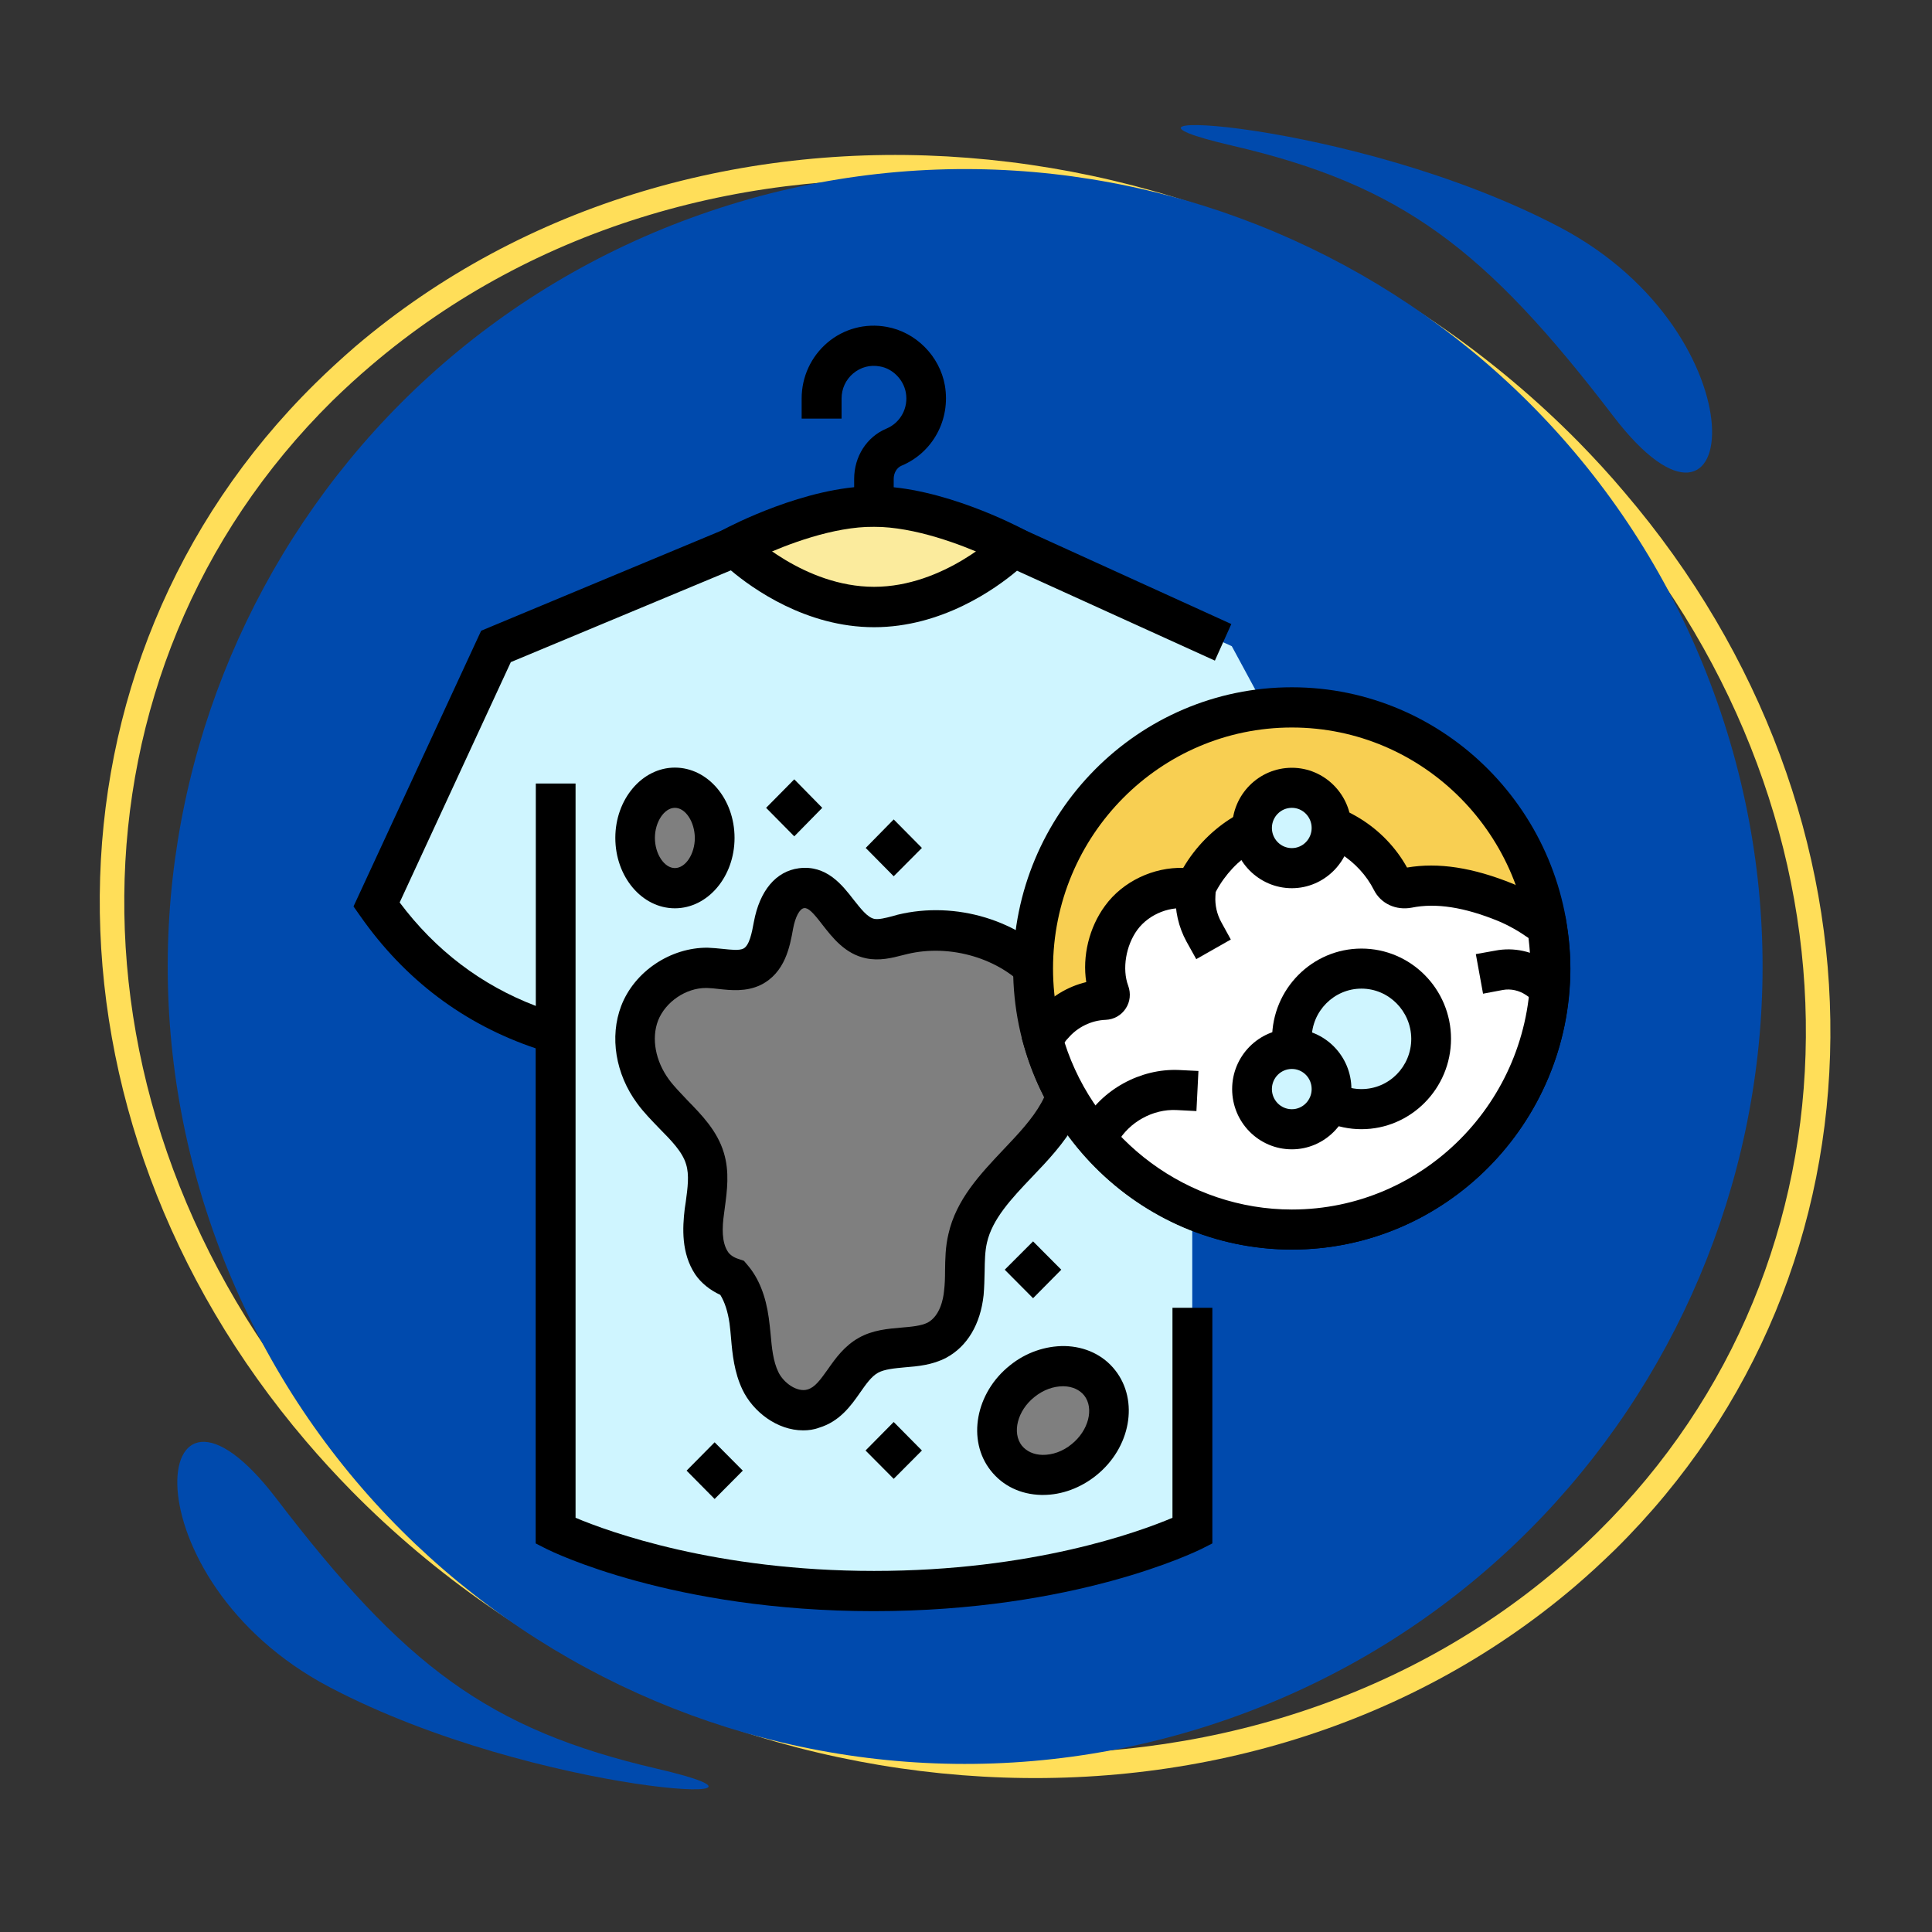 <svg xmlns="http://www.w3.org/2000/svg" xmlns:xlink="http://www.w3.org/1999/xlink" width="60" zoomAndPan="magnify" viewBox="0 0 45 45" height="60" preserveAspectRatio="xMidYMid meet" version="1.0"><rect x="0" y="0" width="45" height="45" fill="#333333" stroke="none"/><defs><clipPath id="46631a9526"><path d="M 18 7.539 L 23 7.539 L 23 13 L 18 13 Z M 18 7.539 " clip-rule="nonzero"/></clipPath><clipPath id="e97435e543"><path d="M 8.156 12 L 32 12 L 32 37.539 L 8.156 37.539 Z M 8.156 12 " clip-rule="nonzero"/></clipPath><clipPath id="f620315c9e"><path d="M 8.156 12 L 29 12 L 29 37.539 L 8.156 37.539 Z M 8.156 12 " clip-rule="nonzero"/></clipPath><clipPath id="9861d10150"><path d="M 24 16 L 36.656 16 L 36.656 29 L 24 29 Z M 24 16 " clip-rule="nonzero"/></clipPath><clipPath id="baa4d7e2b8"><path d="M 23 16 L 36.656 16 L 36.656 30 L 23 30 Z M 23 16 " clip-rule="nonzero"/></clipPath><clipPath id="6623157003"><path d="M 24 19 L 36.656 19 L 36.656 29 L 24 29 Z M 24 19 " clip-rule="nonzero"/></clipPath><clipPath id="a49cca5649"><path d="M 23 18 L 36.656 18 L 36.656 30 L 23 30 Z M 23 18 " clip-rule="nonzero"/></clipPath><clipPath id="6a4c6ef06d"><path d="M 34 22 L 36.656 22 L 36.656 24 L 34 24 Z M 34 22 " clip-rule="nonzero"/></clipPath></defs><path fill="#ffde59" d="M 8.273 8.074 C 7.953 8.352 7.641 8.637 7.344 8.93 C 4.031 12.195 2.359 16.457 2.324 20.855 C 2.289 25.25 3.891 29.773 7.125 33.566 C 7.461 33.961 7.82 34.352 8.191 34.73 C 12.113 38.707 17.262 40.945 22.41 41.348 C 27.57 41.754 32.734 40.316 36.684 36.949 C 37.008 36.672 37.316 36.387 37.617 36.094 C 40.926 32.828 42.602 28.566 42.633 24.164 C 42.668 19.773 41.07 15.25 37.832 11.461 C 37.496 11.062 37.137 10.672 36.766 10.293 C 32.844 6.316 27.695 4.078 22.547 3.676 C 17.387 3.27 12.227 4.707 8.273 8.074 Z M 7.742 9.336 C 8.031 9.055 8.332 8.777 8.645 8.512 C 12.477 5.242 17.488 3.852 22.5 4.246 C 27.52 4.641 32.535 6.82 36.359 10.695 C 36.723 11.066 37.07 11.445 37.398 11.832 C 40.543 15.516 42.098 19.906 42.062 24.16 C 42.031 28.414 40.414 32.531 37.215 35.684 C 36.926 35.969 36.625 36.246 36.312 36.512 C 32.484 39.781 27.469 41.172 22.457 40.777 C 17.438 40.387 12.422 38.203 8.602 34.328 C 8.238 33.957 7.887 33.578 7.559 33.191 C 4.414 29.508 2.859 25.117 2.895 20.863 C 2.93 16.613 4.547 12.492 7.742 9.336 " fill-opacity="1" fill-rule="nonzero"/><path fill="#004aad" d="M 16.328 4.992 C 6.652 8.391 1.562 18.988 4.961 28.664 C 8.359 38.34 18.957 43.43 28.633 40.031 C 38.309 36.633 43.398 26.035 40 16.359 C 36.602 6.684 26 1.594 16.328 4.992 " fill-opacity="1" fill-rule="evenodd"/><path fill="#004aad" d="M 15.312 41.199 C 11.355 40.281 9.41 38.793 6.43 34.895 C 3.445 30.996 2.875 36.785 7.691 39.305 C 12.508 41.828 19.27 42.117 15.312 41.199 " fill-opacity="1" fill-rule="evenodd"/><path fill="#004aad" d="M 28.695 3.391 C 32.652 4.309 34.598 5.797 37.578 9.695 C 40.562 13.594 41.133 7.809 36.316 5.285 C 31.5 2.762 24.738 2.473 28.695 3.391 " fill-opacity="1" fill-rule="evenodd"/><path fill="#fbeb9d" d="M 20.352 15.039 C 22.727 15.039 23.598 12.734 23.598 12.734 C 23.598 12.734 21.84 11.801 20.352 11.801 C 18.863 11.801 17.109 12.734 17.109 12.734 C 17.109 12.734 17.98 15.039 20.352 15.039 Z M 20.352 15.039 " fill-opacity="1" fill-rule="nonzero"/><path fill="#000000" d="M 20.352 15.508 C 17.688 15.508 16.715 13.008 16.676 12.898 L 16.527 12.512 L 16.887 12.316 C 16.961 12.277 18.762 11.324 20.348 11.324 C 21.938 11.324 23.734 12.277 23.812 12.316 L 24.172 12.512 L 24.027 12.898 C 23.992 13.008 23.016 15.508 20.352 15.508 Z M 17.734 12.953 C 18.07 13.539 18.879 14.574 20.359 14.574 C 21.836 14.574 22.645 13.539 22.98 12.953 C 22.402 12.691 21.309 12.27 20.359 12.27 C 19.406 12.262 18.309 12.691 17.734 12.953 Z M 17.734 12.953 " fill-opacity="1" fill-rule="nonzero"/><g clip-path="url(#46631a9526)"><path fill="#000000" d="M 20.816 12.262 L 19.895 12.262 L 19.895 11.156 C 19.895 10.633 20.188 10.176 20.645 9.984 C 20.973 9.848 21.164 9.5 21.098 9.141 C 21.043 8.84 20.793 8.586 20.496 8.535 C 20.266 8.492 20.047 8.551 19.871 8.699 C 19.699 8.844 19.602 9.055 19.602 9.281 L 19.602 9.75 L 18.672 9.75 L 18.672 9.281 C 18.672 8.777 18.891 8.305 19.273 7.98 C 19.656 7.656 20.156 7.523 20.652 7.613 C 21.332 7.734 21.887 8.293 22.008 8.977 C 22.145 9.773 21.727 10.543 20.996 10.848 C 20.887 10.895 20.816 11.016 20.816 11.156 Z M 20.816 12.262 " fill-opacity="1" fill-rule="nonzero"/></g><g clip-path="url(#e97435e543)"><path fill="#cff5ff" d="M 12.938 18.719 L 12.938 24.074 C 11.215 23.57 9.82 22.57 8.766 21.066 L 11.543 15.051 L 17.105 12.734 C 17.105 12.734 18.496 14.129 20.348 14.129 C 22.203 14.129 23.594 12.734 23.594 12.734 L 28.691 15.051 L 31.941 21.066 C 31.027 22.555 29.57 23.488 27.77 24.078 L 27.77 18.719 L 27.77 35.656 C 27.77 35.656 24.988 37.059 20.352 37.059 C 15.719 37.059 12.938 35.656 12.938 35.656 Z M 12.938 18.719 " fill-opacity="1" fill-rule="nonzero"/></g><g clip-path="url(#f620315c9e)"><path fill="#000000" d="M 20.352 37.527 C 15.664 37.527 12.848 36.137 12.73 36.078 L 12.477 35.949 L 12.477 24.418 C 10.805 23.855 9.43 22.82 8.391 21.336 L 8.234 21.113 L 11.207 14.691 L 17.223 12.184 L 17.438 12.406 C 17.449 12.418 18.727 13.668 20.359 13.668 C 21.988 13.668 23.266 12.418 23.277 12.406 L 23.504 12.18 L 28.68 14.535 L 28.297 15.387 L 23.688 13.293 C 23.184 13.719 21.934 14.609 20.359 14.609 C 18.777 14.609 17.523 13.707 17.023 13.285 L 11.898 15.422 L 9.309 21.02 C 10.145 22.137 11.211 22.945 12.48 23.43 L 12.48 18.25 L 13.406 18.25 L 13.406 35.352 C 14.184 35.68 16.684 36.59 20.359 36.59 C 24.051 36.59 26.535 35.68 27.309 35.352 L 27.309 30.461 L 28.238 30.461 L 28.238 35.949 L 27.984 36.078 C 27.859 36.137 25.043 37.527 20.352 37.527 Z M 20.352 37.527 " fill-opacity="1" fill-rule="nonzero"/></g><path fill="#7f7f7f" d="M 24.301 22.762 C 23.535 21.891 22.195 21.488 21.016 21.77 C 20.77 21.832 20.508 21.918 20.262 21.867 C 19.566 21.715 19.375 20.602 18.668 20.691 C 18.266 20.746 18.086 21.176 18.016 21.547 C 17.949 21.914 17.875 22.348 17.512 22.52 C 17.199 22.676 16.82 22.555 16.473 22.547 C 15.777 22.527 15.133 23.004 14.898 23.605 C 14.668 24.207 14.82 24.898 15.211 25.426 C 15.605 25.961 16.23 26.367 16.418 26.988 C 16.539 27.387 16.457 27.812 16.406 28.223 C 16.352 28.633 16.34 29.078 16.574 29.43 C 16.684 29.59 16.867 29.719 17.066 29.781 C 17.293 30.051 17.402 30.422 17.449 30.77 C 17.512 31.242 17.504 31.738 17.715 32.172 C 17.922 32.609 18.449 32.973 18.941 32.824 C 19.543 32.645 19.688 31.883 20.227 31.582 C 20.699 31.32 21.344 31.484 21.82 31.23 C 22.223 31.02 22.402 30.562 22.445 30.141 C 22.492 29.711 22.441 29.281 22.535 28.859 C 22.801 27.703 24.07 26.98 24.652 25.926 C 25.207 24.922 25.066 23.633 24.301 22.762 Z M 24.301 22.762 " fill-opacity="1" fill-rule="nonzero"/><path fill="#000000" d="M 18.707 33.316 C 18.102 33.316 17.539 32.883 17.293 32.367 C 17.102 31.965 17.059 31.543 17.027 31.164 C 17.016 31.047 17.008 30.938 16.992 30.824 C 16.953 30.551 16.879 30.324 16.777 30.16 C 16.539 30.051 16.328 29.883 16.191 29.68 C 15.867 29.188 15.895 28.605 15.949 28.152 L 15.973 27.992 C 16.016 27.672 16.059 27.367 15.98 27.117 C 15.895 26.828 15.633 26.562 15.359 26.285 C 15.184 26.102 14.996 25.914 14.84 25.699 C 14.336 25.016 14.195 24.148 14.469 23.43 C 14.777 22.625 15.621 22.066 16.484 22.074 C 16.602 22.078 16.719 22.09 16.84 22.102 C 17.031 22.121 17.211 22.145 17.316 22.094 C 17.453 22.023 17.512 21.734 17.559 21.473 C 17.695 20.742 18.074 20.293 18.609 20.223 C 19.25 20.141 19.617 20.613 19.883 20.957 C 20.051 21.168 20.203 21.367 20.363 21.402 C 20.465 21.422 20.621 21.383 20.785 21.34 L 20.91 21.305 C 22.262 20.977 23.766 21.434 24.645 22.441 C 25.531 23.453 25.707 24.977 25.059 26.141 C 24.789 26.625 24.406 27.031 24.031 27.422 C 23.559 27.918 23.113 28.391 22.988 28.945 C 22.941 29.148 22.938 29.371 22.934 29.613 C 22.93 29.801 22.926 29.984 22.91 30.168 C 22.836 30.848 22.527 31.363 22.039 31.625 C 21.719 31.793 21.379 31.824 21.074 31.848 C 20.832 31.871 20.605 31.891 20.453 31.973 C 20.301 32.055 20.172 32.238 20.035 32.434 C 19.824 32.738 19.559 33.109 19.078 33.254 C 18.953 33.301 18.828 33.316 18.707 33.316 Z M 16.441 23.012 C 15.973 23.012 15.5 23.336 15.328 23.77 C 15.168 24.188 15.266 24.715 15.582 25.145 C 15.699 25.305 15.855 25.461 16.016 25.633 C 16.34 25.965 16.707 26.34 16.859 26.848 C 16.996 27.297 16.934 27.738 16.883 28.125 L 16.863 28.277 C 16.82 28.582 16.805 28.934 16.957 29.16 C 17.004 29.23 17.098 29.293 17.203 29.324 L 17.328 29.367 L 17.414 29.469 C 17.672 29.77 17.836 30.184 17.906 30.695 C 17.922 30.82 17.938 30.949 17.949 31.074 C 17.977 31.395 18.008 31.707 18.129 31.957 C 18.25 32.211 18.57 32.438 18.812 32.363 C 18.98 32.312 19.098 32.152 19.281 31.895 C 19.461 31.637 19.668 31.348 20.004 31.16 C 20.328 30.977 20.684 30.949 20.996 30.922 C 21.234 30.902 21.453 30.883 21.609 30.805 C 21.898 30.648 21.973 30.242 21.988 30.074 C 22.008 29.914 22.012 29.762 22.012 29.605 C 22.016 29.324 22.02 29.039 22.09 28.746 C 22.27 27.941 22.828 27.352 23.367 26.781 C 23.711 26.418 24.039 26.074 24.254 25.688 C 24.711 24.867 24.586 23.789 23.953 23.07 C 23.301 22.324 22.137 21.977 21.125 22.223 L 21.016 22.25 C 20.777 22.312 20.484 22.387 20.168 22.32 C 19.684 22.219 19.391 21.84 19.156 21.539 C 18.938 21.254 18.828 21.141 18.73 21.152 C 18.625 21.164 18.523 21.359 18.473 21.629 C 18.398 22.051 18.285 22.66 17.719 22.941 C 17.379 23.105 17.023 23.066 16.738 23.035 C 16.648 23.023 16.559 23.016 16.469 23.012 C 16.457 23.012 16.449 23.012 16.441 23.012 Z M 16.441 23.012 " fill-opacity="1" fill-rule="nonzero"/><path fill="#7f7f7f" d="M 16.645 19.516 C 16.645 20.164 16.23 20.688 15.715 20.688 C 15.203 20.688 14.793 20.164 14.793 19.516 C 14.793 18.871 15.207 18.348 15.715 18.348 C 16.23 18.348 16.645 18.871 16.645 19.516 Z M 16.645 19.516 " fill-opacity="1" fill-rule="nonzero"/><path fill="#000000" d="M 15.719 21.156 C 14.953 21.156 14.332 20.422 14.332 19.516 C 14.332 18.613 14.957 17.879 15.719 17.879 C 16.488 17.879 17.109 18.613 17.109 19.516 C 17.109 20.422 16.484 21.156 15.719 21.156 Z M 15.719 18.816 C 15.473 18.816 15.254 19.145 15.254 19.516 C 15.254 19.891 15.473 20.219 15.719 20.219 C 15.969 20.219 16.184 19.891 16.184 19.516 C 16.18 19.145 15.969 18.816 15.719 18.816 Z M 15.719 18.816 " fill-opacity="1" fill-rule="nonzero"/><path fill="#7f7f7f" d="M 25.617 32.211 C 26.016 32.715 25.852 33.516 25.25 34 C 24.648 34.48 23.84 34.461 23.441 33.957 C 23.043 33.449 23.207 32.648 23.805 32.168 C 24.406 31.688 25.215 31.703 25.617 32.211 Z M 25.617 32.211 " fill-opacity="1" fill-rule="nonzero"/><path fill="#000000" d="M 24.297 34.82 C 24.285 34.82 24.266 34.82 24.254 34.82 C 23.773 34.809 23.355 34.609 23.074 34.25 C 22.52 33.547 22.719 32.445 23.52 31.805 C 23.895 31.5 24.352 31.348 24.797 31.352 C 25.277 31.363 25.699 31.562 25.977 31.918 C 26.531 32.625 26.336 33.723 25.531 34.367 C 25.172 34.656 24.73 34.82 24.297 34.82 Z M 24.758 32.289 C 24.531 32.289 24.297 32.375 24.094 32.539 C 23.699 32.852 23.566 33.371 23.801 33.672 C 23.91 33.805 24.078 33.883 24.281 33.887 C 24.512 33.891 24.758 33.805 24.961 33.637 C 25.355 33.32 25.488 32.805 25.254 32.504 C 25.148 32.371 24.977 32.293 24.777 32.289 C 24.77 32.289 24.762 32.289 24.758 32.289 Z M 24.758 32.289 " fill-opacity="1" fill-rule="nonzero"/><path fill="#000000" d="M 23.402 29.574 L 24.062 28.914 L 24.719 29.574 L 24.062 30.238 C 23.402 29.574 24.062 30.238 23.402 29.574 Z M 23.402 29.574 " fill-opacity="1" fill-rule="nonzero"/><path fill="#000000" d="M 15.992 34.254 L 16.645 33.594 L 17.301 34.254 L 16.645 34.914 C 15.992 34.254 16.645 34.914 15.992 34.254 Z M 15.992 34.254 " fill-opacity="1" fill-rule="nonzero"/><path fill="#000000" d="M 17.844 18.816 L 18.5 18.152 L 19.152 18.816 L 18.5 19.48 C 17.844 18.816 18.5 19.48 17.844 18.816 Z M 17.844 18.816 " fill-opacity="1" fill-rule="nonzero"/><path fill="#000000" d="M 20.164 19.75 L 20.816 19.086 L 21.473 19.75 L 20.816 20.41 C 20.164 19.75 20.816 20.41 20.164 19.75 Z M 20.164 19.75 " fill-opacity="1" fill-rule="nonzero"/><path fill="#000000" d="M 20.16 33.785 L 20.816 33.121 L 21.473 33.785 L 20.816 34.445 C 20.16 33.785 20.816 34.445 20.16 33.785 Z M 20.16 33.785 " fill-opacity="1" fill-rule="nonzero"/><g clip-path="url(#9861d10150)"><path fill="#f8cf52" d="M 36.113 22.559 C 36.113 22.957 36.078 23.352 36 23.746 C 35.922 24.137 35.809 24.516 35.656 24.887 C 35.504 25.254 35.32 25.605 35.098 25.938 C 34.879 26.27 34.629 26.578 34.352 26.859 C 34.07 27.141 33.766 27.395 33.438 27.617 C 33.105 27.84 32.762 28.023 32.395 28.18 C 32.027 28.332 31.652 28.445 31.266 28.523 C 30.875 28.602 30.484 28.641 30.09 28.641 C 29.691 28.641 29.301 28.602 28.914 28.523 C 28.523 28.445 28.148 28.332 27.781 28.18 C 27.418 28.023 27.07 27.84 26.738 27.617 C 26.41 27.395 26.105 27.141 25.828 26.859 C 25.547 26.578 25.297 26.27 25.078 25.938 C 24.855 25.605 24.672 25.254 24.52 24.887 C 24.367 24.516 24.254 24.137 24.176 23.746 C 24.102 23.352 24.062 22.957 24.062 22.559 C 24.062 22.16 24.102 21.762 24.176 21.371 C 24.254 20.98 24.367 20.598 24.52 20.23 C 24.672 19.863 24.855 19.512 25.078 19.18 C 25.297 18.848 25.547 18.539 25.828 18.258 C 26.105 17.973 26.41 17.723 26.738 17.5 C 27.07 17.277 27.418 17.09 27.781 16.938 C 28.148 16.785 28.523 16.672 28.914 16.594 C 29.301 16.516 29.691 16.477 30.09 16.477 C 30.484 16.477 30.875 16.516 31.266 16.594 C 31.652 16.672 32.027 16.785 32.395 16.938 C 32.762 17.09 33.105 17.277 33.438 17.5 C 33.766 17.723 34.07 17.973 34.352 18.258 C 34.629 18.539 34.879 18.848 35.098 19.18 C 35.32 19.512 35.504 19.863 35.656 20.23 C 35.809 20.598 35.922 20.98 36 21.371 C 36.078 21.762 36.113 22.16 36.113 22.559 Z M 36.113 22.559 " fill-opacity="1" fill-rule="nonzero"/></g><g clip-path="url(#baa4d7e2b8)"><path fill="#000000" d="M 30.09 29.105 C 26.512 29.105 23.598 26.168 23.598 22.555 C 23.598 18.945 26.508 16.008 30.09 16.008 C 33.664 16.008 36.574 18.945 36.574 22.555 C 36.574 26.168 33.664 29.105 30.09 29.105 Z M 30.09 16.945 C 27.02 16.945 24.527 19.461 24.527 22.559 C 24.527 25.652 27.02 28.172 30.09 28.172 C 33.156 28.172 35.648 25.652 35.648 22.559 C 35.648 19.461 33.156 16.945 30.09 16.945 Z M 30.09 16.945 " fill-opacity="1" fill-rule="nonzero"/></g><g clip-path="url(#6623157003)"><path fill="#ffffff" d="M 32.793 20.68 C 32.641 20.707 32.48 20.652 32.406 20.512 C 31.988 19.688 31.109 19.109 30.188 19.082 C 29.18 19.047 28.242 19.789 27.824 20.715 C 27.191 20.586 26.496 20.852 26.113 21.375 C 25.766 21.848 25.633 22.562 25.84 23.117 C 25.871 23.195 25.82 23.281 25.734 23.281 C 25.273 23.297 24.82 23.516 24.523 23.875 C 24.43 23.98 24.363 24.102 24.301 24.227 C 25.02 26.77 27.336 28.637 30.09 28.637 C 33.414 28.637 36.113 25.914 36.113 22.555 C 36.113 22.227 36.082 21.902 36.031 21.586 C 35.742 21.352 35.414 21.156 35.07 21.016 C 34.336 20.719 33.555 20.527 32.793 20.68 Z M 32.793 20.68 " fill-opacity="1" fill-rule="nonzero"/></g><g clip-path="url(#a49cca5649)"><path fill="#000000" d="M 30.09 29.105 C 27.211 29.105 24.645 27.152 23.852 24.359 L 23.801 24.188 L 23.875 24.031 C 23.953 23.859 24.055 23.707 24.164 23.574 C 24.453 23.23 24.859 22.98 25.301 22.875 C 25.207 22.273 25.367 21.602 25.738 21.098 C 26.156 20.523 26.875 20.195 27.559 20.215 C 28.137 19.227 29.191 18.586 30.203 18.613 C 31.254 18.645 32.254 19.27 32.773 20.207 C 33.504 20.082 34.309 20.207 35.242 20.586 C 35.621 20.742 35.984 20.957 36.32 21.23 L 36.461 21.344 L 36.488 21.52 C 36.551 21.898 36.578 22.238 36.578 22.559 C 36.574 26.168 33.664 29.105 30.09 29.105 Z M 24.797 24.285 C 25.531 26.582 27.684 28.172 30.09 28.172 C 33.156 28.172 35.648 25.652 35.648 22.559 C 35.648 22.34 35.633 22.105 35.602 21.848 C 35.375 21.688 35.141 21.555 34.898 21.453 C 34.105 21.129 33.445 21.027 32.883 21.141 C 32.512 21.211 32.16 21.047 32 20.727 C 31.656 20.047 30.922 19.574 30.18 19.551 C 29.414 19.527 28.625 20.086 28.25 20.91 L 28.098 21.25 L 27.738 21.176 C 27.281 21.082 26.77 21.281 26.492 21.656 C 26.223 22.023 26.133 22.57 26.277 22.957 C 26.344 23.137 26.324 23.336 26.219 23.492 C 26.117 23.648 25.945 23.746 25.754 23.754 C 25.418 23.766 25.094 23.926 24.879 24.18 C 24.848 24.211 24.82 24.242 24.797 24.285 Z M 25.715 22.816 Z M 32.703 20.219 Z M 32.703 20.219 " fill-opacity="1" fill-rule="nonzero"/></g><path fill="#cff5ff" d="M 33.332 24.195 C 33.332 25.102 32.605 25.836 31.707 25.836 C 30.812 25.836 30.086 25.102 30.086 24.195 C 30.086 23.293 30.812 22.559 31.707 22.559 C 32.609 22.559 33.332 23.293 33.332 24.195 Z M 33.332 24.195 " fill-opacity="1" fill-rule="nonzero"/><path fill="#000000" d="M 31.711 26.301 C 30.562 26.301 29.629 25.355 29.629 24.195 C 29.629 23.035 30.566 22.094 31.711 22.094 C 32.863 22.094 33.797 23.039 33.797 24.195 C 33.797 25.355 32.859 26.301 31.711 26.301 Z M 31.711 23.027 C 31.074 23.027 30.551 23.551 30.551 24.195 C 30.551 24.84 31.07 25.367 31.711 25.367 C 32.352 25.367 32.871 24.844 32.871 24.195 C 32.867 23.551 32.348 23.027 31.711 23.027 Z M 31.711 23.027 " fill-opacity="1" fill-rule="nonzero"/><path fill="#cff5ff" d="M 31.016 19.285 C 31.016 19.543 30.926 19.766 30.746 19.949 C 30.562 20.129 30.344 20.223 30.09 20.223 C 29.832 20.223 29.613 20.129 29.43 19.949 C 29.25 19.766 29.16 19.543 29.16 19.285 C 29.16 19.027 29.25 18.805 29.43 18.621 C 29.613 18.438 29.832 18.348 30.09 18.348 C 30.344 18.348 30.562 18.438 30.746 18.621 C 30.926 18.805 31.016 19.027 31.016 19.285 Z M 31.016 19.285 " fill-opacity="1" fill-rule="nonzero"/><path fill="#000000" d="M 30.09 20.688 C 29.32 20.688 28.699 20.055 28.699 19.285 C 28.699 18.508 29.324 17.883 30.09 17.883 C 30.852 17.883 31.477 18.512 31.477 19.285 C 31.477 20.055 30.852 20.688 30.09 20.688 Z M 30.09 18.816 C 29.832 18.816 29.625 19.027 29.625 19.285 C 29.625 19.543 29.832 19.754 30.09 19.754 C 30.344 19.754 30.551 19.543 30.551 19.285 C 30.551 19.027 30.344 18.816 30.09 18.816 Z M 30.09 18.816 " fill-opacity="1" fill-rule="nonzero"/><path fill="#cff5ff" d="M 31.016 25.363 C 31.016 25.621 30.926 25.844 30.746 26.027 C 30.562 26.211 30.344 26.301 30.09 26.301 C 29.832 26.301 29.613 26.211 29.43 26.027 C 29.25 25.844 29.16 25.621 29.16 25.363 C 29.16 25.105 29.25 24.883 29.43 24.699 C 29.613 24.516 29.832 24.426 30.09 24.426 C 30.344 24.426 30.562 24.516 30.746 24.699 C 30.926 24.883 31.016 25.105 31.016 25.363 Z M 31.016 25.363 " fill-opacity="1" fill-rule="nonzero"/><path fill="#000000" d="M 30.09 26.77 C 29.32 26.77 28.699 26.141 28.699 25.367 C 28.699 24.594 29.324 23.965 30.09 23.965 C 30.852 23.965 31.477 24.594 31.477 25.367 C 31.477 26.141 30.852 26.77 30.09 26.77 Z M 30.09 24.898 C 29.832 24.898 29.625 25.109 29.625 25.367 C 29.625 25.625 29.832 25.836 30.09 25.836 C 30.344 25.836 30.551 25.625 30.551 25.367 C 30.551 25.105 30.344 24.898 30.09 24.898 Z M 30.09 24.898 " fill-opacity="1" fill-rule="nonzero"/><path fill="#000000" d="M 25.793 27.027 L 24.992 26.559 L 25.223 26.152 C 25.664 25.375 26.562 24.887 27.449 24.922 L 27.914 24.945 L 27.867 25.879 L 27.402 25.855 C 26.852 25.828 26.297 26.137 26.027 26.617 Z M 25.793 27.027 " fill-opacity="1" fill-rule="nonzero"/><g clip-path="url(#6a4c6ef06d)"><path fill="#000000" d="M 35.926 23.441 L 35.543 23.176 C 35.387 23.07 35.188 23.023 35 23.059 L 34.543 23.145 L 34.375 22.223 L 34.832 22.141 C 35.258 22.059 35.707 22.156 36.066 22.406 L 36.449 22.672 Z M 35.926 23.441 " fill-opacity="1" fill-rule="nonzero"/></g><path fill="#000000" d="M 27.863 22.34 L 27.637 21.934 C 27.449 21.59 27.363 21.207 27.383 20.82 L 27.41 20.352 L 28.336 20.406 L 28.309 20.875 C 28.297 21.082 28.344 21.293 28.445 21.477 L 28.668 21.883 Z M 27.863 22.34 " fill-opacity="1" fill-rule="nonzero"/></svg>